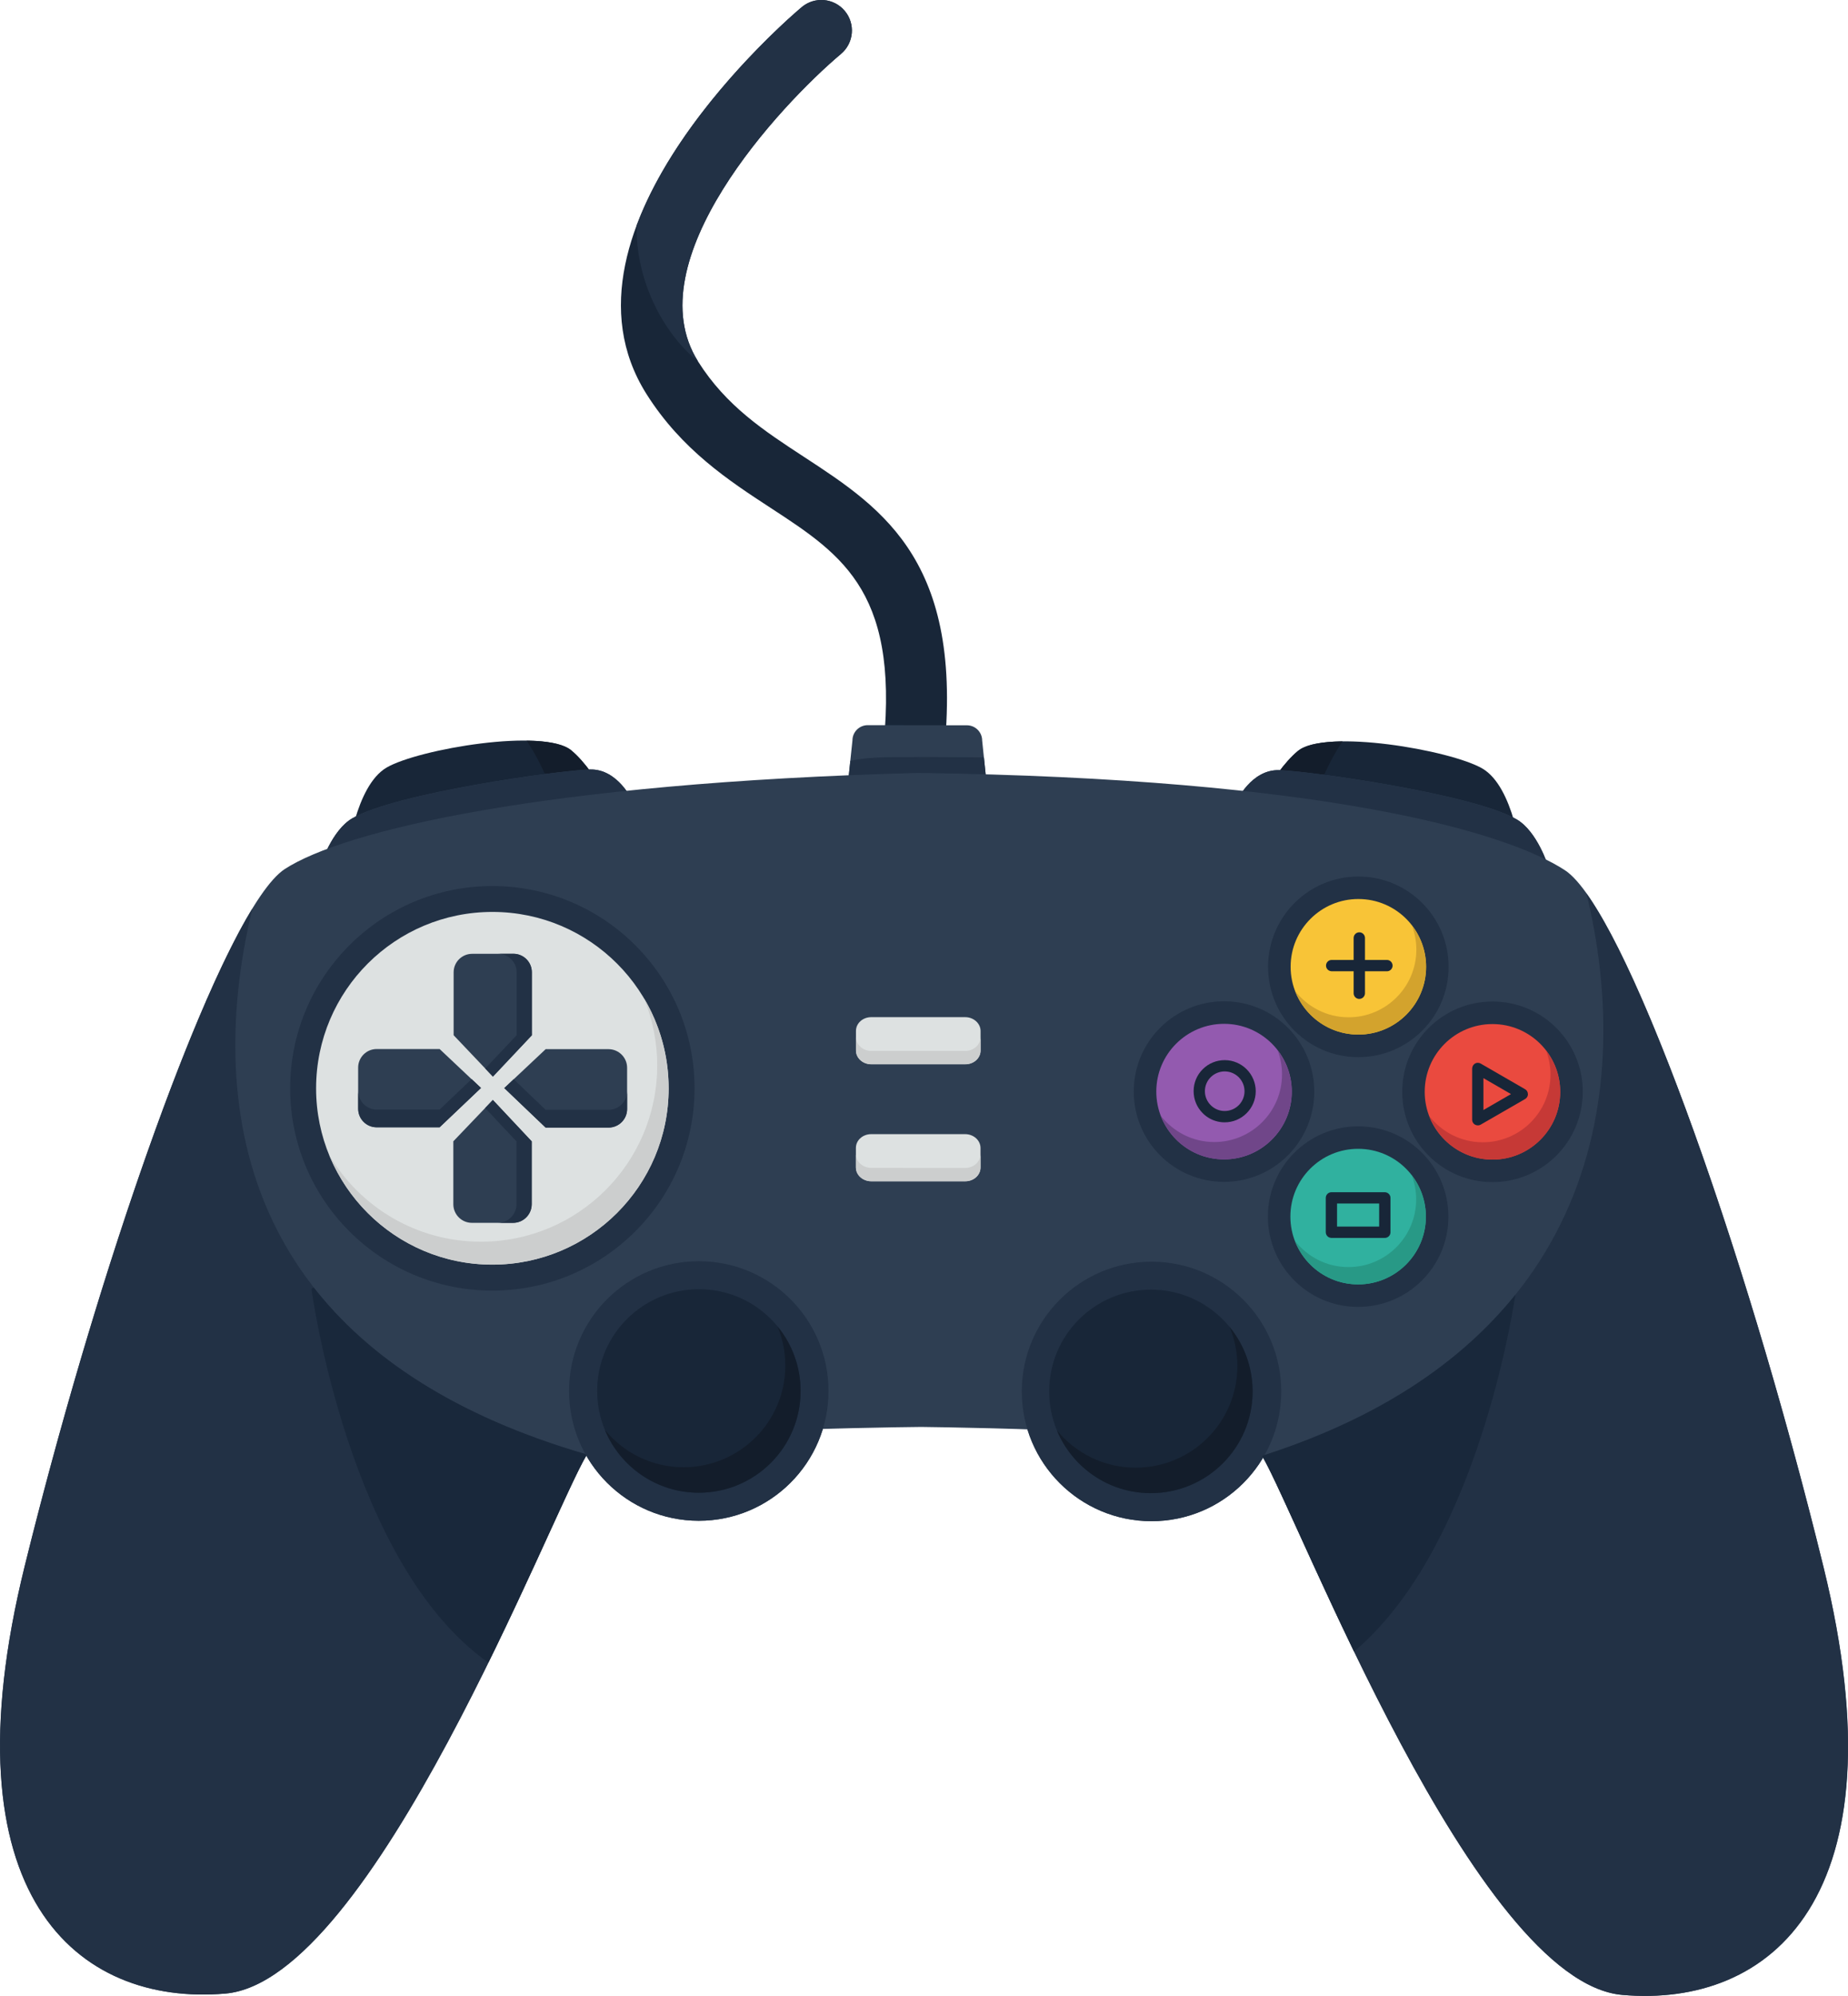 <?xml version="1.0" encoding="UTF-8"?>
<svg id="Layer_2" data-name="Layer 2" xmlns="http://www.w3.org/2000/svg" viewBox="0 0 305 329.26">
  <defs>
    <style>
      .cls-1 {
        fill: #30b19f;
      }

      .cls-2 {
        fill: #289986;
      }

      .cls-3 {
        fill: #182638;
      }

      .cls-4 {
        fill: #2e3e52;
      }

      .cls-5 {
        fill: #ea4a3f;
      }

      .cls-6 {
        fill: #19283b;
      }

      .cls-7 {
        fill: #cccece;
      }

      .cls-8 {
        fill: #dde1e1;
      }

      .cls-9 {
        fill: #c63936;
      }

      .cls-10 {
        fill: #d3a32d;
      }

      .cls-11 {
        fill: #f8c437;
      }

      .cls-12 {
        fill: #131d2b;
      }

      .cls-13 {
        fill: #935aaf;
      }

      .cls-14 {
        fill: #223145;
      }

      .cls-15 {
        fill: #704689;
      }
    </style>
  </defs>
  <g id="OBJECTS">
    <g>
      <path class="cls-3" d="m150.56,130.97c-.2,0-.41-.01-.61-.04-2.76-.34-4.72-2.85-4.39-5.61,3.35-27.35-6.23-33.61-18.37-41.53-6.88-4.49-14.69-9.59-20.5-18.8-17.23-27.34,23.87-62.34,25.63-63.81,2.13-1.79,5.31-1.51,7.1.62,1.79,2.13,1.51,5.31-.62,7.1-10.1,8.5-34.02,34.18-23.59,50.73,4.64,7.35,10.87,11.42,17.48,15.74,13.26,8.66,26.98,17.61,22.86,51.19-.31,2.55-2.49,4.43-5,4.42Z"/>
      <g>
        <g>
          <path class="cls-3" d="m57.32,141.37s1.26-11.72,6.51-14.76c5.25-3.04,25.99-6.58,30.48-2.81,4.49,3.77,8.34,12.56,8.34,12.56l-45.32,5.01Z"/>
          <path class="cls-12" d="m93.11,137.42l9.54-1.05s-3.85-8.8-8.34-12.56c-1.32-1.11-4.06-1.58-7.39-1.62,3.2,4.77,5.08,10.43,6.19,15.24Z"/>
        </g>
        <path class="cls-4" d="m52.96,142.64s1.78-5.67,5.19-7.65c7.22-4.18,34.15-7.91,39.21-8.05,4.62-.13,7.03,5.18,7.03,5.18"/>
        <path class="cls-14" d="m52.96,142.64s1.78-5.67,5.19-7.65c7.22-4.18,34.15-7.91,39.21-8.05,4.62-.13,7.03,5.18,7.03,5.18"/>
      </g>
      <g>
        <g>
          <path class="cls-3" d="m251.13,141.55s-1.24-11.72-6.48-14.77c-5.24-3.05-25.97-6.62-30.47-2.87-4.5,3.76-8.36,12.55-8.36,12.55l45.31,5.09Z"/>
          <path class="cls-12" d="m215.35,137.53l-9.53-1.07s3.86-8.79,8.36-12.55c1.32-1.11,4.06-1.57,7.39-1.61-3.21,4.77-5.1,10.42-6.22,15.23Z"/>
        </g>
        <path class="cls-4" d="m255.49,142.83s-1.77-5.68-5.18-7.66c-7.21-4.19-34.14-7.97-39.19-8.12-4.62-.14-7.04,5.16-7.04,5.16"/>
        <path class="cls-14" d="m255.49,142.83s-1.77-5.68-5.18-7.66c-7.21-4.19-34.14-7.97-39.19-8.12-4.62-.14-7.04,5.16-7.04,5.16"/>
      </g>
      <path class="cls-4" d="m164.6,146.41c0,1.39-1.13,2.52-2.52,2.52l-21.41-.02c-1.39,0-2.52-1.13-2.52-2.52l2.54-24.24c0-1.39,1.13-2.52,2.52-2.52l16.37.02c1.39,0,2.52,1.13,2.52,2.52l2.5,24.24Z"/>
      <path class="cls-14" d="m151.53,124.89c-3.35.09-7.27-.22-11.19.63l-2.19,20.86c0,1.39,1.13,2.52,2.52,2.52l21.41.02c1.39,0,2.52-1.12,2.52-2.52l-2.21-21.45c-3.45-.05-7.76-.03-10.86-.07Z"/>
      <path class="cls-4" d="m300.98,258.61c-13.38-54.58-33.06-108.74-42.7-115.05-9.65-6.3-39.59-15.15-106.74-16.05-62.12,1.62-94.87,9.57-104.53,15.85-9.66,6.28-29.44,60.41-42.92,114.97-13.48,54.55,8.75,72.62,33.09,70.55,24.35-2.08,53.63-78.85,59.69-88.93,2.31-3.84,47.55-4.47,55.16-4.55,7.45.09,53.91.8,56.22,4.66,6.04,10.09,35.18,86.92,59.52,89.04,24.34,2.12,46.6-15.91,33.22-70.49Z"/>
      <g>
        <path class="cls-4" d="m211.46,229.56c-.01,11.82-9.6,21.4-21.43,21.39-11.82-.01-21.4-9.6-21.39-21.42.01-11.82,9.6-21.4,21.43-21.39,11.82,0,21.4,9.6,21.39,21.43Z"/>
        <path class="cls-14" d="m211.46,229.56c-.01,11.82-9.6,21.4-21.43,21.39-11.82-.01-21.4-9.6-21.39-21.42.01-11.82,9.6-21.4,21.43-21.39,11.82,0,21.4,9.6,21.39,21.43Z"/>
        <g>
          <path class="cls-3" d="m206.74,229.56c0,9.27-7.53,16.78-16.81,16.77-9.27,0-16.78-7.53-16.77-16.81,0-9.27,7.53-16.78,16.8-16.77,9.27,0,16.78,7.53,16.78,16.81Z"/>
          <path class="cls-12" d="m202.94,218.91c.82,1.98,1.28,4.16,1.28,6.44,0,9.28-7.53,16.78-16.81,16.77-5.23,0-9.9-2.41-12.98-6.16,2.52,6.08,8.51,10.36,15.49,10.36,9.27,0,16.8-7.5,16.81-16.77,0-4.04-1.42-7.74-3.79-10.64Z"/>
        </g>
      </g>
      <g>
        <path class="cls-4" d="m114.63,179.57c-.02,18.43-14.97,33.35-33.4,33.34-18.43-.02-33.36-14.97-33.34-33.4.02-18.43,14.97-33.36,33.4-33.34,18.43.02,33.36,14.97,33.34,33.4Z"/>
        <path class="cls-14" d="m114.63,179.57c-.02,18.43-14.97,33.35-33.4,33.34-18.43-.02-33.36-14.97-33.34-33.4.02-18.43,14.97-33.36,33.4-33.34,18.43.02,33.36,14.97,33.34,33.4Z"/>
        <path class="cls-8" d="m110.35,179.56c-.01,16.06-13.05,29.08-29.12,29.07-16.07-.01-29.08-13.05-29.06-29.12.02-16.07,13.05-29.08,29.12-29.07,16.07.01,29.08,13.05,29.06,29.12Z"/>
        <path class="cls-7" d="m106.29,164.71c1.4,3.41,2.18,7.15,2.18,11.07-.02,16.07-13.05,29.08-29.12,29.06-10.64,0-19.94-5.74-25-14.27,4.35,10.58,14.74,18.04,26.89,18.05,16.07.01,29.11-13,29.12-29.07,0-5.42-1.48-10.5-4.06-14.85Z"/>
      </g>
      <path class="cls-4" d="m72.56,173.06h-10.38c-1.69-.01-3.06,1.36-3.07,3.05v6.8c0,1.69,1.36,3.06,3.05,3.06h10.38s6.83-6.49,6.83-6.49l-6.82-6.43Z"/>
      <path class="cls-4" d="m90.06,173.08h10.38c1.69.01,3.06,1.38,3.06,3.07v6.81c0,1.69-1.38,3.06-3.07,3.06h-10.38s-6.82-6.52-6.82-6.52l6.83-6.42Z"/>
      <path class="cls-14" d="m72.56,183.05h-10.38c-1.69-.01-3.06-1.38-3.06-3.08v2.94c0,1.69,1.37,3.06,3.06,3.06h10.38s6.83-6.49,6.83-6.49l-1.55-1.46-5.28,5.02Z"/>
      <path class="cls-14" d="m100.43,183.08h-10.38s-5.27-5.04-5.27-5.04l-1.55,1.46,6.82,6.51h10.38c1.69.01,3.06-1.36,3.07-3.05v-2.94c0,1.69-1.37,3.06-3.06,3.06Z"/>
      <path class="cls-4" d="m87.78,170.79v-10.38c.01-1.69-1.36-3.06-3.05-3.06h-6.8c-1.69,0-3.06,1.36-3.06,3.05v10.38s6.49,6.83,6.49,6.83l6.43-6.82Z"/>
      <path class="cls-4" d="m87.76,188.29v10.38c-.01,1.69-1.38,3.06-3.08,3.06h-6.8c-1.69,0-3.06-1.38-3.06-3.07v-10.38s6.52-6.82,6.52-6.82l6.42,6.83Z"/>
      <path class="cls-14" d="m84.73,157.35h-2.52c1.69,0,3.06,1.37,3.06,3.06v10.37s-5.19,5.49-5.19,5.49l1.26,1.33,6.43-6.82v-10.38c.01-1.69-1.36-3.06-3.05-3.06Z"/>
      <path class="cls-14" d="m81.34,181.46l-1.27,1.33,5.17,5.5v10.38c-.01,1.69-1.38,3.06-3.08,3.06h2.52c1.69,0,3.06-1.37,3.07-3.06v-10.38s-6.41-6.83-6.41-6.83Z"/>
      <path class="cls-14" d="m41.65,149.88c-10.48,17.13-26.24,62.63-37.57,108.45-13.48,54.55,8.75,72.62,33.09,70.55,24.35-2.08,53.63-78.85,59.69-88.93-61.75-17.9-61.74-62.95-55.21-90.07Z"/>
      <path class="cls-14" d="m300.98,258.61c-11.9-48.53-28.77-96.7-39.15-111.22,7.46,30.61,3.22,74.67-53.53,92.78,6.18,10.51,35.2,86.81,59.45,88.93,24.34,2.12,46.6-15.91,33.22-70.49Z"/>
      <path class="cls-6" d="m80.6,274.27c7.87-16.03,13.87-30.35,16.25-34.32-22.09-6.4-36.28-16.28-45.09-27.57l-.36.25s6.06,45.33,29.19,61.65Z"/>
      <path class="cls-6" d="m208.3,240.17c2.32,3.95,7.87,17.18,15.17,32.28,19.39-16.26,25.75-53.09,26.64-58.87-8.75,10.89-22.12,20.3-41.81,26.59Z"/>
      <g>
        <g>
          <path class="cls-4" d="m159.33,165.29h-15.53c-2.78-.02-5.04,2.13-5.04,4.77v3.22c0,2.64,2.25,4.79,5.03,4.79l15.53.02c2.78,0,5.04-2.14,5.04-4.79v-3.22c0-2.64-2.25-4.79-5.03-4.8Z"/>
          <path class="cls-4" d="m159.31,184.6h-15.53c-2.78-.02-5.04,2.13-5.04,4.77v3.22c0,2.64,2.25,4.8,5.03,4.8l15.53.02c2.78,0,5.04-2.15,5.04-4.79v-3.22c0-2.64-2.25-4.79-5.03-4.8Z"/>
        </g>
        <g>
          <path class="cls-4" d="m159.33,165.29h-15.53c-2.78-.02-5.04,2.13-5.04,4.77v3.22c0,2.64,2.25,4.79,5.03,4.79l15.53.02c2.78,0,5.04-2.14,5.04-4.79v-3.22c0-2.64-2.25-4.79-5.03-4.8Z"/>
          <path class="cls-4" d="m159.31,184.6h-15.53c-2.78-.02-5.04,2.13-5.04,4.77v3.22c0,2.64,2.25,4.8,5.03,4.8l15.53.02c2.78,0,5.04-2.15,5.04-4.79v-3.22c0-2.64-2.25-4.79-5.03-4.8Z"/>
        </g>
        <path class="cls-8" d="m161.84,173.31c0,1.26-1.13,2.27-2.52,2.27h-15.53c-1.39-.01-2.52-1.03-2.52-2.29v-3.22c0-1.26,1.13-2.27,2.52-2.27h15.53c1.39.01,2.52,1.04,2.52,2.29v3.22Z"/>
        <path class="cls-8" d="m161.83,192.61c0,1.25-1.13,2.27-2.52,2.27h-15.53c-1.39-.02-2.52-1.03-2.52-2.29v-3.22c0-1.26,1.13-2.27,2.52-2.27h15.53c1.39.01,2.52,1.03,2.52,2.29v3.22Z"/>
        <path class="cls-7" d="m159.32,173.37h-15.53c-1.39-.01-2.52-1.03-2.52-2.29v2.2c0,1.26,1.12,2.28,2.51,2.28h15.53c1.39.01,2.52-1,2.52-2.26v-2.2c0,1.25-1.13,2.27-2.52,2.27Z"/>
        <path class="cls-7" d="m159.31,192.68l-15.53-.02c-1.39,0-2.52-1.02-2.52-2.28v2.21c0,1.25,1.12,2.27,2.51,2.27h15.53c1.39.01,2.52-1,2.52-2.26v-2.2c0,1.26-1.13,2.27-2.52,2.27Z"/>
      </g>
      <path class="cls-14" d="m115.21,59.62c-10.43-16.55,13.49-42.23,23.59-50.73,2.13-1.79,2.41-4.97.62-7.1-1.79-2.13-4.96-2.41-7.1-.62-1.18.99-20.2,17.18-27.24,36-.2,8.97,4.31,17.78,10.13,22.45.13-.09,0,0,0,0Z"/>
      <g>
        <g>
          <g>
            <g>
              <path class="cls-4" d="m239.08,159.51c0,8.23-6.68,14.89-14.91,14.89-8.23,0-14.89-6.69-14.88-14.91,0-8.23,6.68-14.89,14.91-14.89,8.23,0,14.89,6.68,14.88,14.91Z"/>
              <path class="cls-14" d="m239.08,159.51c0,8.23-6.68,14.89-14.91,14.89-8.23,0-14.89-6.69-14.88-14.91,0-8.23,6.68-14.89,14.91-14.89,8.23,0,14.89,6.68,14.88,14.91Z"/>
              <path class="cls-11" d="m235.37,159.5c0,6.17-5.02,11.18-11.19,11.17-6.18,0-11.18-5.02-11.17-11.19,0-6.17,5.02-11.18,11.19-11.17,6.17,0,11.18,5.02,11.17,11.19Z"/>
              <path class="cls-10" d="m233.02,152.66c.47,1.24.74,2.58.74,3.99,0,6.17-5.02,11.18-11.19,11.17-3.59,0-6.78-1.71-8.83-4.35,1.6,4.21,5.66,7.2,10.43,7.21,6.17,0,11.18-4.99,11.19-11.17,0-2.58-.88-4.95-2.35-6.85Z"/>
            </g>
            <g>
              <path class="cls-4" d="m239.05,200.71c0,8.23-6.68,14.89-14.91,14.89-8.23,0-14.89-6.69-14.88-14.91,0-8.23,6.68-14.89,14.91-14.88,8.23,0,14.89,6.68,14.88,14.91Z"/>
              <path class="cls-14" d="m239.05,200.71c0,8.23-6.68,14.89-14.91,14.89-8.23,0-14.89-6.69-14.88-14.91,0-8.23,6.68-14.89,14.91-14.88,8.23,0,14.89,6.68,14.88,14.91Z"/>
              <path class="cls-1" d="m235.33,200.71c0,6.17-5.02,11.18-11.19,11.17-6.18,0-11.18-5.02-11.17-11.19,0-6.17,5.02-11.18,11.19-11.17,6.17,0,11.18,5.02,11.17,11.19Z"/>
              <path class="cls-2" d="m232.99,193.87c.47,1.24.74,2.58.74,3.99,0,6.17-5.02,11.18-11.19,11.17-3.59,0-6.78-1.71-8.83-4.35,1.6,4.21,5.66,7.2,10.43,7.21,6.17,0,11.18-5,11.19-11.17,0-2.58-.88-4.95-2.34-6.85Z"/>
            </g>
          </g>
          <g>
            <g>
              <path class="cls-4" d="m216.91,180.09c0,8.23-6.69,14.89-14.91,14.88-8.23,0-14.89-6.69-14.88-14.91,0-8.23,6.68-14.89,14.91-14.88,8.23,0,14.89,6.68,14.88,14.91Z"/>
              <path class="cls-14" d="m216.91,180.09c0,8.23-6.69,14.89-14.91,14.88-8.23,0-14.89-6.69-14.88-14.91,0-8.23,6.68-14.89,14.91-14.88,8.23,0,14.89,6.68,14.88,14.91Z"/>
              <path class="cls-13" d="m213.2,180.09c0,6.17-5.02,11.18-11.19,11.17-6.17,0-11.18-5.02-11.17-11.19,0-6.17,5.02-11.17,11.19-11.17,6.17,0,11.18,5.02,11.17,11.19Z"/>
              <path class="cls-15" d="m210.85,173.24c.47,1.24.74,2.58.74,3.99,0,6.17-5.02,11.18-11.19,11.17-3.59,0-6.78-1.71-8.83-4.35,1.6,4.21,5.66,7.2,10.43,7.21,6.17,0,11.19-5,11.19-11.17,0-2.58-.88-4.95-2.35-6.85Z"/>
            </g>
            <g>
              <path class="cls-4" d="m261.22,180.13c0,8.23-6.69,14.89-14.91,14.88-8.23,0-14.89-6.68-14.88-14.91,0-8.23,6.68-14.89,14.91-14.88,8.23,0,14.89,6.68,14.89,14.91Z"/>
              <path class="cls-14" d="m261.22,180.13c0,8.23-6.69,14.89-14.91,14.88-8.23,0-14.89-6.68-14.88-14.91,0-8.23,6.68-14.89,14.91-14.88,8.23,0,14.89,6.68,14.89,14.91Z"/>
              <path class="cls-5" d="m257.5,180.13c0,6.17-5.02,11.18-11.19,11.17-6.17,0-11.18-5.02-11.17-11.19,0-6.18,5.02-11.18,11.19-11.17,6.18,0,11.18,5.02,11.17,11.19Z"/>
              <path class="cls-9" d="m255.16,173.28c.47,1.24.74,2.58.74,3.99,0,6.17-5.02,11.18-11.19,11.17-3.59,0-6.78-1.71-8.83-4.35,1.6,4.2,5.66,7.2,10.43,7.21,6.18,0,11.19-5,11.19-11.17,0-2.58-.88-4.95-2.35-6.85Z"/>
            </g>
          </g>
        </g>
        <path class="cls-3" d="m243.76,185.64c-.11-.02-.22-.06-.33-.11-.29-.17-.46-.47-.46-.8v-8.47s0-.09.02-.14c.04-.28.21-.52.45-.67.29-.17.64-.16.93,0l7.34,4.24c.29.17.46.47.46.8,0,.05,0,.09,0,.14-.04.28-.21.52-.45.67l-7.34,4.23c-.19.11-.4.14-.6.11Zm1.07-7.78v5.26s4.55-2.63,4.55-2.63l-4.55-2.63Z"/>
        <g>
          <path class="cls-3" d="m224.2,164.78c-.45-.07-.79-.45-.79-.92v-9.13c0-.51.42-.93.94-.93.51,0,.93.42.93.93v9.13c0,.51-.42.93-.94.93-.05,0-.09,0-.14-.01Z"/>
          <path class="cls-3" d="m219.64,160.21c-.45-.07-.79-.45-.79-.92,0-.51.42-.93.93-.93h9.13c.5,0,.93.42.93.94,0,.51-.42.93-.93.93h-9.13s-.09-.01-.14-.02Z"/>
        </g>
        <path class="cls-3" d="m201.35,185.09c-1.07-.16-2.07-.66-2.85-1.45-.97-.97-1.5-2.26-1.5-3.63,0-1.37.53-2.66,1.5-3.62.97-.97,2.26-1.5,3.63-1.5,2.82,0,5.12,2.3,5.12,5.13,0,1.37-.54,2.66-1.51,3.63-.97.97-2.26,1.5-3.63,1.5-.26,0-.52-.02-.78-.06Zm1.27-8.3c-.16-.02-.32-.04-.49-.04-.87,0-1.69.34-2.31.95-.62.62-.96,1.44-.96,2.31,0,.87.34,1.69.96,2.31.62.62,1.43.96,2.31.96.87,0,1.69-.34,2.31-.95.62-.62.96-1.44.96-2.31h0c0-1.64-1.21-3-2.78-3.23Z"/>
        <path class="cls-3" d="m219.6,204.2c-.2-.03-.38-.12-.52-.26-.17-.18-.27-.41-.27-.66v-5.67c0-.51.42-.93.93-.93h8.82c.52.01.93.43.93.94v5.67c0,.51-.42.93-.93.93h-8.82s-.09,0-.14-.02Zm1.07-5.66v3.81s6.95,0,6.95,0v-3.81s-6.95,0-6.95,0Z"/>
      </g>
      <g>
        <path class="cls-4" d="m136.74,229.49c-.01,11.82-9.6,21.4-21.43,21.39-11.82-.01-21.4-9.6-21.39-21.43.01-11.82,9.6-21.4,21.43-21.39,11.82.01,21.4,9.6,21.39,21.43Z"/>
        <path class="cls-14" d="m136.74,229.49c-.01,11.82-9.6,21.4-21.43,21.39-11.82-.01-21.4-9.6-21.39-21.43.01-11.82,9.6-21.4,21.43-21.39,11.82.01,21.4,9.6,21.39,21.43Z"/>
        <g>
          <path class="cls-3" d="m132.13,229.49c0,9.27-7.53,16.78-16.8,16.77-9.27,0-16.78-7.53-16.77-16.81,0-9.27,7.53-16.78,16.81-16.77,9.27,0,16.78,7.53,16.77,16.8Z"/>
          <path class="cls-12" d="m128.33,218.84c.82,1.99,1.28,4.16,1.28,6.44,0,9.27-7.53,16.78-16.8,16.77-5.23,0-9.91-2.41-12.98-6.16,2.52,6.08,8.51,10.36,15.5,10.36,9.27,0,16.8-7.5,16.8-16.77,0-4.04-1.42-7.74-3.79-10.64Z"/>
        </g>
      </g>
    </g>
  </g>
</svg>